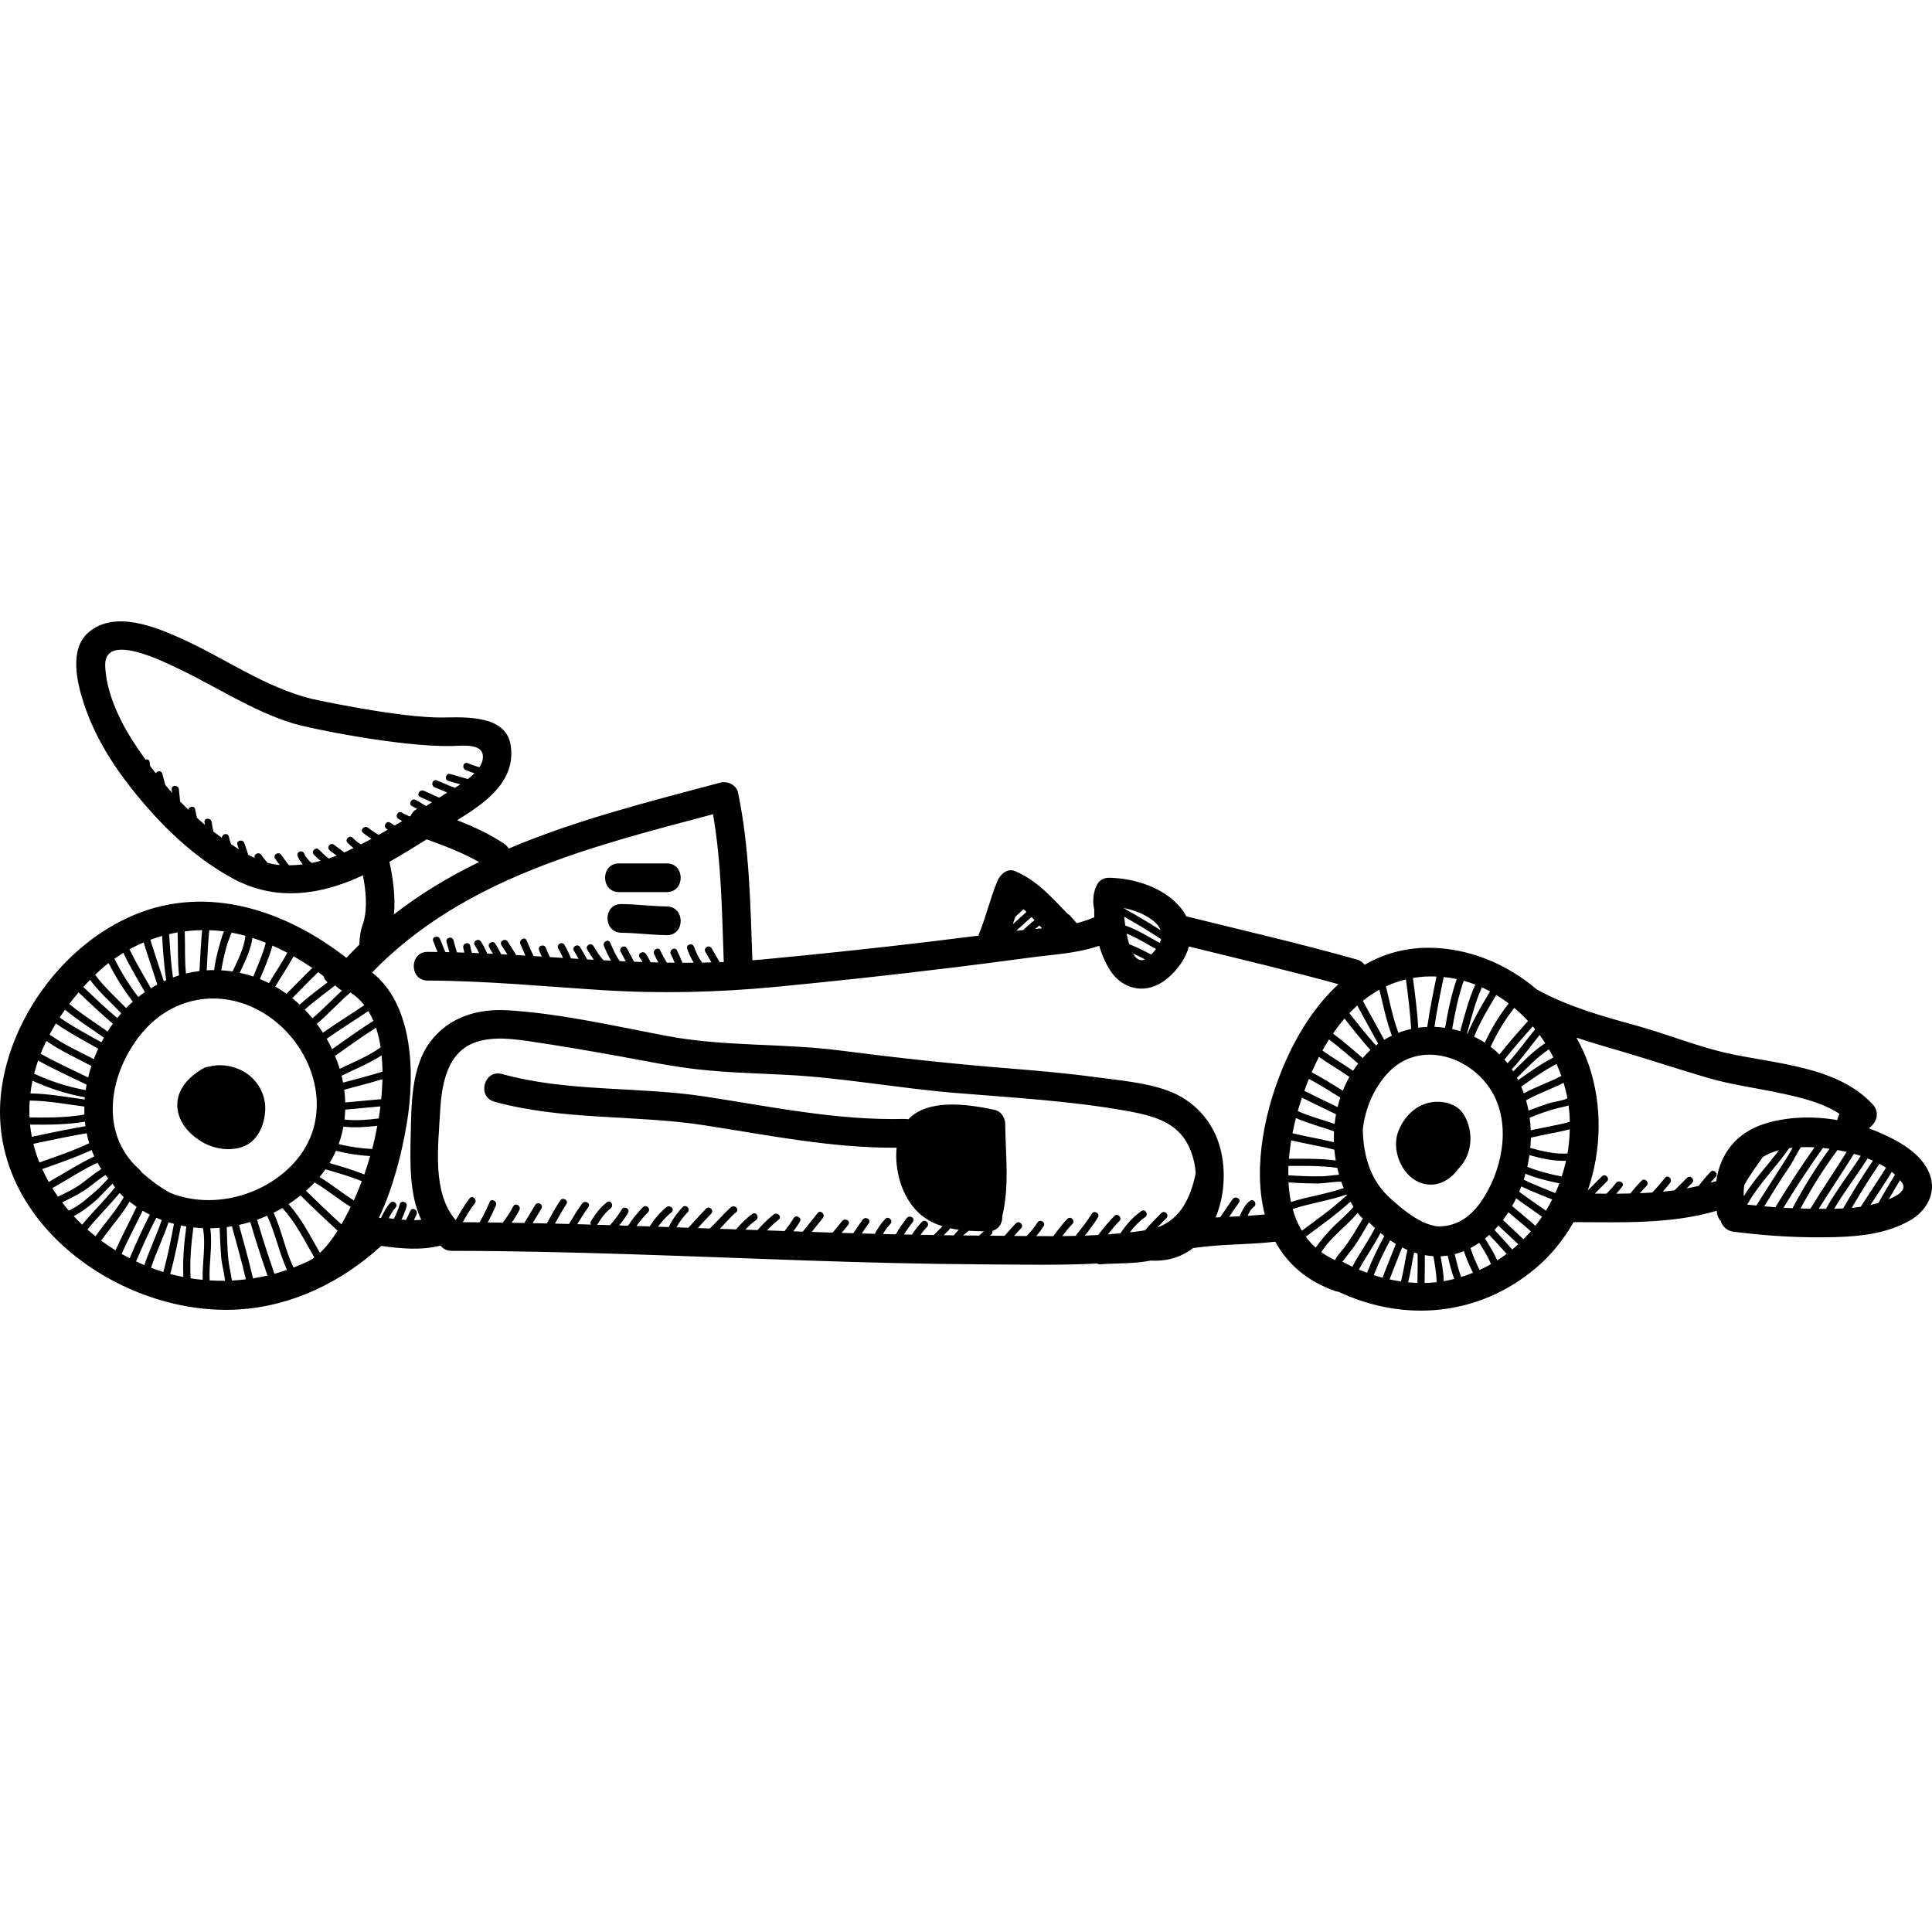<?xml version="1.0" encoding="iso-8859-1"?>
<!-- Generator: Adobe Illustrator 16.0.0, SVG Export Plug-In . SVG Version: 6.00 Build 0)  -->
<!DOCTYPE svg PUBLIC "-//W3C//DTD SVG 1.1//EN" "http://www.w3.org/Graphics/SVG/1.1/DTD/svg11.dtd">
<svg version="1.1" id="Capa_1" xmlns="http://www.w3.org/2000/svg" xmlns:xlink="http://www.w3.org/1999/xlink" x="0px" y="0px"
	 width="538.561px" height="538.561px" viewBox="0 0 538.561 538.561" style="enable-background:new 0 0 538.561 538.561;"
	 xml:space="preserve">
<g>
	<g>
		<path d="M404.585,307.874c-0.292-0.155-0.608-0.291-0.977-0.383c-6.307-1.582-11.591,2.125-13.834,7.914
			c-1.931,4.982,0.779,11.995,5.766,14.13c4.393,1.881,8.479-0.238,11.032-3.772c0.387-0.397,0.745-0.82,1.068-1.263
			c2.846-3.884,2.938-9.191,0.662-13.37C407.418,309.505,406.095,308.424,404.585,307.874z"/>
		<path d="M66.73,298.098c-2.67-1.161-5.745-1.509-8.47-0.761c-0.559,0.042-1.142,0.211-1.734,0.556
			c-3.847,2.239-7.385,5.843-7.096,10.627c0.248,4.103,3.013,7.324,6.332,9.469c3.176,2.051,7.304,2.903,10.982,1.97
			c4.565-1.159,6.661-5.366,7.133-9.692C74.444,305.069,71.489,300.169,66.73,298.098z"/>
		<path d="M538.009,327.556c-2.177-6.163-9.228-9.804-14.85-12.171c-0.723-0.305-1.464-0.587-2.213-0.858
			c0.376-0.291,0.739-0.623,1.094-1.019c1.499-1.669,1.542-3.991,0-5.656c-9.919-10.716-27.308-11.284-40.646-14.295
			c-8.496-1.918-16.746-5.312-25.161-7.644c-9.47-2.624-19.022-5.236-27.67-10.021c-0.06-0.031-0.116-0.046-0.175-0.074
			c-8.333-7.129-18.958-11.545-30.003-11.619c-6.771-0.045-12.749,1.729-17.979,4.747c-0.46-0.65-1.153-1.18-2.132-1.456
			c-15.662-4.438-31.541-8.064-47.333-12c-0.089-0.022-0.17-0.021-0.257-0.038c-0.409-0.816-0.918-1.62-1.559-2.4
			c-4.626-5.643-12.832-8.234-19.916-8.371c-1.857-0.035-3.038,0.979-3.554,2.295c-0.047,0.066-0.102,0.123-0.136,0.206
			c-0.884,2.171-0.932,4.31-0.488,6.408c-0.014,0.707-0.017,1.416,0.017,2.131c-0.174,0.054-0.348,0.096-0.523,0.172
			c-1.372,0.604-2.853,1.066-4.388,1.443c-0.659-0.729-1.318-1.459-1.951-2.211c-0.15-0.179-0.319-0.257-0.49-0.295
			c-4.529-4.656-8.618-9.424-14.755-12.007c-2.181-0.917-4.183,0.991-4.921,2.794c-2.037,4.974-3.261,10.229-5.285,15.207
			c-4.509,0.569-9.021,1.13-13.534,1.67c-15.574,1.864-31.175,3.502-46.79,4.978c-0.894,0.084-1.784,0.142-2.676,0.212
			c-0.576-15.634-0.797-31.365-4.001-46.732c-0.447-2.146-2.916-3.328-4.92-2.793c-19.862,5.305-40.188,10.393-58.996,18.379
			c-0.291-0.485-0.701-0.933-1.255-1.31c-4.022-2.738-8.53-4.785-13.12-6.585c7.744-4.772,16.58-10.872,14.877-21.073
			c-1.379-8.251-12.666-7.663-18.711-7.562c-12.102,0.201-36.463-5.132-36.668-5.183c-13.079-3.234-24.021-11.213-36.152-16.713
			c-7.511-3.406-18.965-8.111-26.199-1.761c-5.422,4.761-3.062,14.195-1.151,19.963c2.871,8.666,7.646,16.444,13.286,23.566
			c7.717,9.745,16.832,18.741,27.781,24.795c10.837,5.991,22.004,5.311,33.259,0.806c1.149-0.46,2.282-0.959,3.406-1.475
			c0.843,4.338,1.263,9.102,0.184,12.944c-0.02,0.07-0.026,0.136-0.042,0.205c-0.811,1.961-1.074,4.032-1.141,6.168
			c-1.223,1.192-2.433,2.411-3.613,3.68c-16.783-13.085-38.505-20.604-59.162-11.962c-19.293,8.072-34.411,28.323-37.021,48.987
			c-4.559,36.104,33.137,63.024,66.141,60.994c14.907-0.919,28.556-7.576,39.524-17.515c0.072-0.064,0.118-0.137,0.185-0.204
			c5.516,0.754,11.07,1.292,16.541-0.062c0.1,0.087,0.184,0.181,0.283,0.267c0.016,0.015,0.033,0.021,0.049,0.033
			c0.643,0.682,1.562,1.138,2.78,1.139c32.991,0.031,65.948,1.566,98.913,2.692c16.48,0.562,32.967,0.988,49.457,1.078
			c10.458,0.057,21.096,0.312,31.63-0.242c0.158,0.146,0.374,0.243,0.666,0.222c4.76-0.348,9.557-0.092,14.201-1.036
			c4.794,0.275,8.751-1.083,11.855-3.507c0.114-0.008,0.223,0.001,0.341-0.017c7.477-1.112,15.064-0.857,22.571-1.737
			c3.267,6.011,8.579,10.896,16.635,13.737c0.339,0.119,0.66,0.184,0.971,0.218c18.31,8.6,39.011,6.797,54.853-6.471
			c4.334-3.63,7.898-8.046,10.671-12.938c13.323,0.028,26.994,0.626,39.909-3.168c0.047,0.3,0.08,0.599,0.137,0.898
			c0.154,0.832,0.503,1.452,0.954,1.914c0.474,1.48,1.665,2.776,3.569,3.021c9.437,1.214,18.909,1.779,28.424,1.507
			c7.18-0.205,14.472-1.029,20.811-4.657C536.959,337.614,539.822,332.694,538.009,327.556z M436.938,306.184
			c-1.554,0.726-3.772,0.904-5.163,1.365c-1.917,0.637-3.817,1.296-5.69,2.035c-0.185-0.963-0.413-1.916-0.68-2.858
			c3.349-1.912,7.041-3.118,10.465-4.886C436.302,303.273,436.665,304.721,436.938,306.184z M435.241,299.921
			c-3.396,1.809-7.089,2.995-10.458,4.853c-0.219-0.622-0.464-1.235-0.721-1.845c3.175-2.286,6.369-4.532,9.832-6.344
			C434.388,297.68,434.841,298.792,435.241,299.921z M433.031,294.781c-3.462,1.793-6.652,4.027-9.819,6.308
			c-0.107-0.215-0.23-0.424-0.345-0.637c2.838-2.804,5.575-5.773,8.919-7.944C432.221,293.255,432.642,294.009,433.031,294.781z
			 M429.182,288.513c0.545,0.743,1.059,1.51,1.558,2.284c-3.332,2.151-6.088,5.066-8.905,7.865
			c-0.133-0.209-0.259-0.425-0.396-0.629C424.248,295.06,426.6,291.691,429.182,288.513z M427.937,286.896
			c-2.584,3.156-4.931,6.516-7.71,9.5c-0.276-0.35-0.562-0.688-0.854-1.021c2.521-3.18,5.182-6.246,7.904-9.258
			C427.497,286.378,427.724,286.631,427.937,286.896z M425.948,284.613c-2.74,3.03-5.41,6.119-7.956,9.312
			c-0.778-0.763-1.602-1.465-2.455-2.119c1.761-3.877,3.949-7.493,6.571-10.849C423.457,282.094,424.744,283.312,425.948,284.613z
			 M420.558,279.714c-2.643,3.39-4.854,7.03-6.661,10.925c-0.959-0.627-1.961-1.169-2.983-1.667
			c1.646-4.078,3.932-7.832,6.177-11.62C418.283,278.078,419.443,278.864,420.558,279.714z M415.361,276.354
			c-2.276,3.854-4.583,7.676-6.271,11.812c-0.048-0.02-0.098-0.033-0.146-0.053c1.188-4.366,2.275-8.746,4.146-12.875
			C413.86,275.585,414.619,275.955,415.361,276.354z M411.255,274.463c-1.871,4.175-2.994,8.582-4.198,12.988
			c-0.744-0.231-1.499-0.419-2.259-0.587c0.782-4.562,1.708-9.074,3.229-13.473C409.122,273.699,410.199,274.053,411.255,274.463z
			 M406.082,272.914c-1.529,4.437-2.457,8.991-3.242,13.595c-0.985-0.144-1.979-0.229-2.974-0.264
			c0.684-4.66,1.616-9.275,2.585-13.889C403.678,272.48,404.892,272.657,406.082,272.914z M397.227,272.23
			c1.084-0.064,2.153-0.057,3.217-0.015c-0.978,4.663-1.9,9.33-2.582,14.042c-0.839,0.034-1.674,0.119-2.506,0.234
			c-0.308-4.644-0.867-9.261-1.496-13.873C394.952,272.433,396.072,272.299,397.227,272.23z M391.913,273.012
			c0.625,4.597,1.172,9.196,1.464,13.823c-1.209,0.265-2.397,0.627-3.564,1.072c-1.567-4.186-2.403-8.612-3.464-12.95
			C388.104,274.14,389.956,273.482,391.913,273.012z M384.518,275.887c1.046,4.309,1.928,8.655,3.477,12.805
			c-0.726,0.346-1.434,0.74-2.131,1.161c-1.954-3.638-4.023-7.213-5.952-10.863C381.362,277.833,382.891,276.784,384.518,275.887z
			 M378.345,280.296c1.899,3.58,3.927,7.091,5.843,10.663c-0.212,0.152-0.415,0.323-0.623,0.482
			c-2.588-2.902-5.013-5.941-7.412-9.004C376.861,281.697,377.586,280.974,378.345,280.296z M382.028,292.72
			c-0.236,0.213-0.479,0.414-0.707,0.641c-0.514,0.506-0.99,1.04-1.462,1.576c-2.698-2.347-5.415-4.669-8.269-6.827
			c1.009-1.454,2.062-2.868,3.204-4.186C377.139,286.916,379.506,289.883,382.028,292.72z M371.852,318.405
			c-3.829-0.946-7.729-1.564-11.562-2.498c0.282-1.439,0.603-2.856,0.954-4.233c3.446,1.497,7.089,2.427,10.625,3.686
			C371.816,316.373,371.821,317.388,371.852,318.405z M371.946,320.477c0.008,0.003,0.015-0.001,0.021,0.002
			c0.088,1.01,0.222,2.015,0.391,3.014c-4.341-0.562-8.698-0.495-13.066-0.48c0.143-1.722,0.359-3.439,0.643-5.137
			C363.918,318.835,367.975,319.455,371.946,320.477z M372.034,313.298c-3.426-1.185-6.956-2.072-10.265-3.567
			c0.068-0.246,0.136-0.499,0.207-0.742c0.293-0.996,0.615-1.999,0.953-3.002c3.153,1.565,6.329,3.089,9.497,4.628
			C372.262,311.502,372.133,312.399,372.034,313.298z M363.718,304.151c-0.048-0.023-0.091-0.021-0.137-0.036
			c0.406-1.124,0.831-2.247,1.286-3.364c2.998,1.6,5.871,3.408,8.754,5.205c-0.291,0.872-0.536,1.759-0.757,2.652
			C369.812,307.128,366.754,305.662,363.718,304.151z M365.646,298.899c0.637-1.452,1.304-2.894,2.035-4.303
			c2.738,1.997,5.719,3.644,8.479,5.603c-0.697,1.239-1.31,2.521-1.839,3.839C371.47,302.256,368.622,300.47,365.646,298.899z
			 M368.641,292.834c0.585-1.046,1.188-2.081,1.83-3.084c2.811,2.121,5.478,4.418,8.13,6.731c-0.502,0.652-0.977,1.323-1.421,2.012
			C374.384,296.535,371.398,294.854,368.641,292.834z M314.771,263.197c-0.284-0.919-0.521-1.923-0.724-2.948
			c2.88,1.131,5.483,2.823,8.204,4.299c-0.398,0.521-0.854,1.037-1.359,1.541C318.903,265.01,316.876,264.026,314.771,263.197z
			 M319.178,267.439c-1.379,0.643-2.474-0.12-3.33-1.632C316.977,266.312,318.083,266.861,319.178,267.439z M313.664,257.998
			c-0.121-0.842-0.216-1.667-0.291-2.452c3.494,1.981,6.949,4.021,10.283,6.26c-0.087,0.35-0.198,0.696-0.357,1.043
			C320.121,261.143,317.098,259.158,313.664,257.998z M321.383,256.592c1.146,0.886,1.818,1.797,2.155,2.72
			c-3.359-2.192-6.839-4.191-10.338-6.164c-0.001-0.011-0.002-0.021-0.002-0.031C316.156,253.681,319.08,254.813,321.383,256.592z
			 M289.752,257.994c0.237,0.264,0.479,0.528,0.713,0.789c-0.64,0.059-1.275,0.115-1.907,0.171
			C288.947,258.625,289.343,258.301,289.752,257.994z M288.394,256.51c-1.114,0.853-2.161,1.782-3.179,2.751
			c-0.658,0.065-1.311,0.136-1.947,0.211c1.44-1.271,2.854-2.576,4.288-3.86C287.84,255.908,288.115,256.21,288.394,256.51z
			 M283.003,255.602c0.751-0.729,1.515-1.446,2.294-2.145c0.28,0.246,0.56,0.494,0.832,0.751c-1.266,1.133-2.516,2.281-3.78,3.412
			C282.567,256.949,282.786,256.276,283.003,255.602z M133.551,240.301c-8.352,4.065-16.326,8.827-23.736,14.588
			c0.453-4.764-0.233-9.991-1.273-14.648c3.523-1.973,6.965-4.109,10.387-6.267C123.906,235.787,128.946,237.676,133.551,240.301z
			 M101.482,234.931c-0.292,0.151-0.587,0.296-0.88,0.444c-0.838-0.506-1.59-1.139-2.294-1.833
			c-0.919-0.906-2.333,0.508-1.414,1.414c0.519,0.513,1.071,1.005,1.657,1.449c-0.811,0.395-1.623,0.783-2.441,1.152
			c-0.047,0.021-0.096,0.039-0.143,0.062c-0.979-0.734-1.959-1.469-2.938-2.203c-0.438-0.328-1.117-0.071-1.368,0.358
			c-0.3,0.512-0.077,1.042,0.358,1.368c0.607,0.455,1.216,0.911,1.824,1.367c-0.742,0.29-1.492,0.555-2.248,0.804
			c-0.031-0.029-0.055-0.063-0.09-0.091c-0.935-0.71-1.761-1.554-2.589-2.382c-0.913-0.913-2.327,0.501-1.414,1.414
			c0.599,0.599,1.211,1.171,1.841,1.727c-0.803,0.216-1.613,0.399-2.426,0.562c-0.891-0.628-1.637-1.495-2.059-2.501
			c-0.21-0.502-0.653-0.856-1.229-0.698c-0.476,0.132-0.909,0.728-0.698,1.229c0.369,0.885,0.873,1.678,1.486,2.378
			c-1.28,0.163-2.57,0.247-3.865,0.259c-0.74-0.944-1.467-1.899-2.139-2.898c-0.717-1.063-2.449-0.063-1.727,1.01
			c0.416,0.619,0.858,1.219,1.305,1.813h-0.002c-1.15-0.088-2.297-0.311-3.434-0.635c-0.605-0.705-1.201-1.418-1.727-2.188
			c-0.688-1.01-2.289-0.148-1.809,0.858c-0.619-0.283-1.229-0.596-1.836-0.919c-0.357-1.085-0.686-2.181-1.076-3.254
			c-0.438-1.202-2.371-0.684-1.93,0.531c0.148,0.407,0.285,0.817,0.422,1.229c-0.746-0.463-1.473-0.94-2.186-1.423
			c-0.248-0.691-0.467-1.393-0.621-2.114c-0.255-1.19-1.965-0.771-1.932,0.338c-0.236-0.171-0.477-0.341-0.707-0.508
			c-0.563-0.405-1.121-0.823-1.674-1.248c-0.188-0.871-0.355-1.746-0.475-2.632c-0.169-1.259-2.171-1.274-2,0
			c0.033,0.249,0.078,0.495,0.117,0.743c-0.758-0.631-1.495-1.291-2.232-1.952c-0.179-0.779-0.334-1.566-0.488-2.354
			c-0.219-1.108-1.725-0.834-1.928,0.098c-0.76-0.735-1.508-1.485-2.243-2.249c-0.163-1.13-0.242-2.273-0.362-3.421
			c-0.134-1.269-2.135-1.282-2,0c0.033,0.327,0.064,0.654,0.094,0.981c-0.641-0.715-1.253-1.453-1.875-2.186
			c-0.295-1.034-0.562-2.077-0.823-3.123c-0.247-0.984-1.479-0.855-1.847-0.149c-0.537-0.687-1.064-1.378-1.586-2.073
			c-0.035-0.359-0.072-0.718-0.121-1.076c-0.089-0.662-0.65-0.825-1.147-0.658c-1.367-1.896-2.677-3.814-3.899-5.758
			c-3.694-5.867-7.119-13.433-7.34-20.446c-0.299-9.524,16.438-1.026,20.24,0.774c10.666,5.053,20.449,11.659,31.723,15.209
			c4.43,1.476,30.354,6.7,44.521,6.435c3.196-0.06,9.597-0.997,8.727,3.82c-0.129,0.714-0.443,1.409-0.884,2.081
			c-1.129-0.289-2.217-0.707-3.3-1.141c-1.198-0.479-1.714,1.456-0.531,1.929c0.804,0.321,1.608,0.633,2.432,0.894
			c-0.56,0.562-1.182,1.104-1.845,1.617c-1.625-0.464-3.252-0.929-4.878-1.394c-1.243-0.354-1.77,1.574-0.531,1.929
			c1.108,0.317,2.218,0.634,3.327,0.951c-0.498,0.331-0.996,0.648-1.48,0.951c-1.752-0.563-3.404-1.393-5.122-2.056
			c-1.205-0.465-1.722,1.471-0.531,1.93c1.175,0.454,2.317,0.982,3.481,1.458c-0.262,0.16-0.514,0.316-0.74,0.463
			c-0.501,0.319-1.006,0.644-1.508,0.965c-1.426-0.637-2.838-1.302-4.27-1.921c-1.172-0.507-2.191,1.216-1.01,1.727
			c1.1,0.477,2.188,0.979,3.278,1.477c-0.554,0.354-1.103,0.707-1.657,1.061c-0.958-0.587-1.896-1.21-2.896-1.725
			c-1.145-0.59-2.156,1.136-1.01,1.727c0.48,0.247,0.945,0.522,1.404,0.805c-0.814,0.362-1.43,1.062-1.793,1.909
			c-0.09,0.057-0.181,0.11-0.271,0.166c-0.737-0.286-1.457-0.618-2.138-1.054c-1.09-0.697-2.092,1.034-1.01,1.727
			c0.35,0.226,0.714,0.417,1.082,0.602c-0.712,0.435-1.434,0.852-2.148,1.279c-0.408-0.271-0.816-0.543-1.223-0.814
			c-1.077-0.719-2.077,1.015-1.01,1.727c0.109,0.073,0.221,0.147,0.331,0.222c-0.839,0.49-1.681,0.973-2.526,1.449
			c-1.01-0.612-2.01-1.24-2.938-1.973c-1.001-0.789-2.427,0.616-1.414,1.414c0.757,0.599,1.549,1.137,2.354,1.657
			c-0.374,0.203-0.745,0.413-1.12,0.611C102.104,234.565,101.778,234.724,101.482,234.931z M102.682,281.842
			c0.53,0.865,1.004,1.775,1.412,2.732c-3.946,2.466-7.698,5.222-11.507,7.896c-0.464-0.985-0.981-1.949-1.526-2.899
			C94.858,286.884,98.829,284.452,102.682,281.842z M95.641,301.785c-0.121-0.643-0.264-1.28-0.419-1.917
			c3.746-1.855,7.653-3.395,11.156-5.674c0.146,1.503,0.226,3.024,0.241,4.545C102.989,299.856,99.313,300.812,95.641,301.785z
			 M106.606,300.829c-0.045,1.908-0.164,3.795-0.346,5.604c-0.058-0.005-0.104-0.024-0.17-0.02
			c-3.283,0.298-6.565,0.603-9.848,0.908c-0.031-1.186-0.133-2.369-0.287-3.55C99.516,302.828,103.081,301.897,106.606,300.829z
			 M94.694,297.93c-0.365-1.216-0.813-2.409-1.299-3.592c3.785-2.654,7.513-5.391,11.424-7.854c0.58,1.738,1.002,3.579,1.287,5.476
			C102.606,294.474,98.578,296.071,94.694,297.93z M97.68,276.647c1.517,0.976,2.797,2.177,3.871,3.556
			c-3.822,2.587-7.75,5.014-11.52,7.671c-0.537-0.84-1.109-1.659-1.707-2.46C91.56,282.626,94.464,279.445,97.68,276.647z
			 M93.466,274.733c0.305,0.26,0.616,0.513,0.918,0.775c0.307,0.265,0.625,0.453,0.947,0.61c-2.769,2.55-5.365,5.301-8.233,7.744
			c-0.683-0.83-1.399-1.636-2.146-2.412c2.666-2.422,5.61-4.509,8.438-6.741C93.415,274.718,93.44,274.724,93.466,274.733z
			 M82.844,323.131c-8.316,10.089-23.5,14.264-35.436,9.362c-2.789-1.508-5.341-3.435-7.918-5.69
			c-0.193-0.328-0.447-0.647-0.783-0.949c-11.305-10.163-8.15-26.874,0.652-37.646c9.81-12.002,25.881-13.021,37.719-3.233
			C88.342,294.286,92.646,311.242,82.844,323.131z M90.132,272.052c0.197,0.678,0.586,1.293,1.185,1.765
			c-2.632,2.049-5.34,4.001-7.807,6.246c-0.262-0.245-0.505-0.509-0.774-0.745c-0.415-0.367-0.838-0.72-1.264-1.062
			c2.418-2.411,4.742-4.924,7.229-7.259C89.181,271.344,89.661,271.697,90.132,272.052z M87.062,269.842
			c-2.454,2.33-4.772,4.806-7.185,7.187c-1.021-0.739-2.067-1.409-3.131-2.024c1.65-2.842,3.541-5.543,5.104-8.438
			C83.637,267.591,85.38,268.687,87.062,269.842z M80.102,265.598c-1.569,2.898-3.466,5.605-5.117,8.455
			c-0.832-0.42-1.676-0.803-2.526-1.149c1.271-3.07,2.64-6.125,3.487-9.327C77.354,264.202,78.743,264.872,80.102,265.598z
			 M74.089,262.792c-0.827,3.238-2.205,6.321-3.49,9.417c-1.244-0.427-2.506-0.755-3.773-1.032c1.451-3.124,3.082-6.384,3.541-9.73
			C71.62,261.847,72.862,262.296,74.089,262.792z M64.544,259.973c1.301,0.241,2.594,0.536,3.873,0.892
			c-0.363,3.413-2.087,6.751-3.582,9.938c-1.045-0.163-2.094-0.26-3.144-0.322c0.374-2.381,0.926-4.719,1.579-7.055
			C63.545,262.448,64.139,261.2,64.544,259.973z M58.326,259.309c0.517,0.018,1.03,0.027,1.55,0.062
			c0.858,0.057,1.713,0.152,2.564,0.266c-0.19,0.45-0.376,0.862-0.447,1.089c-0.457,1.443-0.862,2.901-1.248,4.365
			c-0.463,1.756-0.805,3.534-1.064,5.326c-0.688,0-1.376,0.027-2.062,0.069C57.819,266.757,57.968,263.026,58.326,259.309z
			 M56.342,259.291c-0.359,3.786-0.523,7.585-0.734,11.387c-1.269,0.155-2.527,0.394-3.773,0.694
			c-0.404-3.899-0.18-7.829-0.34-11.744C53.091,259.429,54.708,259.309,56.342,259.291z M49.51,259.917
			c0.156,3.998-0.031,7.996,0.393,11.979c-0.566,0.173-1.126,0.377-1.686,0.579c-0.582-4.001-0.817-8.041-1.067-12.077
			C47.931,260.218,48.718,260.052,49.51,259.917z M45.183,260.899c0.26,4.125,0.526,8.25,1.142,12.338
			c-0.222,0.097-0.439,0.207-0.659,0.309c-1.247-3.857-2.562-7.694-3.749-11.57C42.991,261.578,44.077,261.208,45.183,260.899z
			 M40.049,262.702c1.211,3.933,2.544,7.826,3.804,11.743c-0.605,0.321-1.203,0.672-1.794,1.032
			c-1.937-3.48-4.06-6.858-5.751-10.473c-0.072-0.154-0.166-0.266-0.271-0.348C37.344,263.935,38.68,263.281,40.049,262.702z
			 M34.483,265.551c-0.002,0.149,0.023,0.305,0.098,0.463c1.705,3.644,3.848,7.046,5.798,10.558
			c-0.622,0.43-1.231,0.884-1.833,1.357c-2.56-3.322-4.748-6.918-6.662-10.659C32.735,266.668,33.598,266.089,34.483,265.551z
			 M30.257,268.471c1.941,3.771,4.17,7.391,6.76,10.74c-0.639,0.564-1.259,1.163-1.867,1.783c-2.936-3.042-6.136-5.847-8.619-9.272
			C27.729,270.567,28.968,269.473,30.257,268.471z M25.092,273.141c2.551,3.412,5.757,6.24,8.698,9.315
			c-0.028,0.032-0.059,0.062-0.087,0.094c-0.351,0.403-0.693,0.815-1.029,1.233c-3.264-2.751-6.35-5.704-9.438-8.654
			C23.845,274.458,24.462,273.792,25.092,273.141z M21.915,276.631c3.123,2.985,6.245,5.968,9.557,8.741
			c-0.514,0.707-1,1.434-1.47,2.174c-3.576-2.551-7.325-4.857-10.688-7.691C20.148,278.757,21.014,277.68,21.915,276.631z
			 M18.126,281.458c3.426,2.855,7.217,5.208,10.842,7.797c-0.242,0.426-0.478,0.857-0.706,1.291
			c-3.927-2.231-7.952-4.295-11.629-6.912C17.114,282.9,17.612,282.174,18.126,281.458z M15.576,285.299
			c3.751,2.64,7.819,4.753,11.8,7.036c-0.448,0.955-0.848,1.931-1.224,2.915c-4.169-2.193-8.515-4.091-12.325-6.873
			C14.382,287.339,14.956,286.309,15.576,285.299z M12.913,290.162c3.926,2.775,8.326,4.711,12.557,6.979
			c-0.348,1.061-0.639,2.135-0.898,3.214c-4.43-2.179-8.945-4.176-13.234-6.619C11.817,292.53,12.34,291.336,12.913,290.162z
			 M10.628,295.634c4.387,2.475,9.002,4.495,13.512,6.735c-0.096,0.506-0.174,1.013-0.248,1.52
			c-4.975-0.916-9.787-2.461-14.377-4.591C9.835,298.065,10.204,296.842,10.628,295.634z M9.051,301.27
			c4.672,2.118,9.543,3.695,14.598,4.602c-0.02,0.203-0.02,0.405-0.035,0.608c-5.047-0.656-10.057-1.613-15.129-1.68
			C8.63,303.617,8.805,302.437,9.051,301.27z M8.288,306.797c5.102,0.044,10.148,1.005,15.225,1.669
			c-0.013,0.742-0.008,1.484,0.023,2.225c-5.06,0.886-10.186,0.865-15.311,0.811C8.147,309.921,8.178,308.354,8.288,306.797z
			 M8.378,313.499c5.125,0.045,10.241,0.037,15.305-0.813c0.043,0.415,0.078,0.831,0.137,1.243
			c-5.006,0.876-9.982,1.896-14.949,2.971C8.649,315.759,8.493,314.627,8.378,313.499z M10.741,323.454
			c-0.586-1.539-1.061-3.075-1.441-4.605c4.94-1.066,9.891-2.084,14.867-2.96c0.195,0.94,0.426,1.873,0.709,2.792
			c-4.492,2.116-9.209,3.71-13.892,5.373C10.904,323.852,10.817,323.656,10.741,323.454z M11.771,325.889
			c4.638-1.646,9.303-3.236,13.76-5.312c0.23,0.601,0.478,1.197,0.751,1.784c-4.39,2.062-8.448,4.757-12.688,7.119
			C12.936,328.31,12.329,327.113,11.771,325.889z M14.592,331.205c4.201-2.358,8.223-5.062,12.592-7.084
			c0.329,0.595,0.676,1.185,1.053,1.761c-1.865,1.165-3.539,2.594-5.322,3.919c-2.064,1.535-4.415,2.665-6.755,3.78
			C15.614,332.803,15.092,332.01,14.592,331.205z M17.337,335.187c1.917-0.948,3.828-1.905,5.657-3.025
			c2.271-1.391,4.188-3.214,6.417-4.626c0.25,0.326,0.5,0.651,0.766,0.97c-1.066,1.079-2.04,2.275-3.195,3.273
			c-2.432,2.102-4.867,4.354-7.807,5.691C18.538,336.729,17.929,335.963,17.337,335.187z M20.56,339.005
			c2.039-1.035,3.854-2.438,5.638-3.918c1.756-1.453,3.385-3.501,5.18-5.127c0.226,0.34,0.451,0.682,0.695,1.011
			c-2.858,3.635-6.254,6.825-9.163,10.426C22.098,340.625,21.321,339.823,20.56,339.005z M24.382,342.74
			c2.817-3.55,6.121-6.687,8.973-10.202c0.367,0.405,0.746,0.8,1.148,1.169c-2.199,3.92-5.314,7.229-7.872,10.922
			C25.864,344.018,25.116,343.386,24.382,342.74z M28.218,345.842c2.525-3.691,5.641-6.979,7.871-10.858
			c0.143,0.1,0.281,0.204,0.428,0.298c0.516,0.396,1.039,0.774,1.569,1.139c-1.904,4.067-4.07,8.011-5.894,12.116
			C30.829,347.696,29.505,346.792,28.218,345.842z M33.903,349.552c1.786-4.099,3.941-8.021,5.859-12.061
			c0.658,0.396,1.328,0.757,2.004,1.103c-2.059,3.97-3.871,8.05-5.621,12.164C35.391,350.372,34.641,349.973,33.903,349.552z
			 M37.928,351.637c1.754-4.123,3.574-8.211,5.643-12.184c0.504,0.222,1.011,0.428,1.521,0.624
			c-1.435,4.268-3.416,8.327-4.853,12.59C39.464,352.341,38.692,351.999,37.928,351.637z M42.097,353.402
			c1.428-4.296,3.428-8.377,4.882-12.667c0.5,0.158,1.01,0.279,1.516,0.417c-0.862,4.505-1.75,8.999-2.953,13.423
			C44.385,354.217,43.234,353.833,42.097,353.402z M51.12,355.973c-1.176-0.23-2.352-0.486-3.527-0.796
			c-0.044-0.012-0.088-0.026-0.131-0.039c1.213-4.453,2.105-8.979,2.973-13.515c0.498,0.105,1.002,0.178,1.504,0.262
			C51.308,346.578,50.875,351.25,51.12,355.973z M56.491,356.761c-1.114-0.109-2.23-0.244-3.348-0.423
			c-0.285-4.756,0.123-9.454,0.76-14.178c0.889,0.1,1.781,0.159,2.676,0.195C57.419,347.077,56.356,351.954,56.491,356.761z
			 M58.445,356.921c-0.261-4.848,0.874-9.73,0.164-14.528c0.872-0.011,1.745-0.062,2.616-0.131c0.113,2.699,0.209,5.398,0.426,8.094
			c0.167,2.09,0.852,4.428,1.09,6.668C61.315,357.042,59.883,357.012,58.445,356.921z M64.653,356.964
			c-0.142-1.034-0.367-2.067-0.574-3.123c-0.757-3.84-0.734-7.865-0.867-11.785c0.481-0.062,0.961-0.14,1.441-0.22
			c1.299,4.929,2.748,9.817,3.881,14.787C67.247,356.777,65.955,356.902,64.653,356.964z M70.527,356.36
			c-1.13-5.012-2.591-9.936-3.904-14.898c1.058-0.229,2.106-0.503,3.146-0.815c1.467,5.019,3.084,9.988,4.793,14.931
			C73.227,355.885,71.882,356.148,70.527,356.36z M76.505,355.084c-1.726-4.986-3.358-10.002-4.836-15.068
			c0.946-0.336,1.878-0.718,2.801-1.122c2.279,4.853,3.324,10.266,5.521,15.105C78.838,354.393,77.678,354.765,76.505,355.084z
			 M86.286,351.417c-1.466,0.712-2.959,1.351-4.471,1.929c-2.292-4.843-3.301-10.386-5.543-15.28
			c0.822-0.408,1.627-0.854,2.424-1.316c3.764,4,6.17,9.043,8.928,13.782C87.188,350.848,86.745,351.152,86.286,351.417z
			 M89.186,349.24c-2.707-4.664-5.114-9.575-8.752-13.562c1.154-0.75,2.264-1.576,3.342-2.441c3.386,3.338,6.828,6.617,10.341,9.821
			C92.706,345.3,91.077,347.491,89.186,349.24z M97.227,337.504c-0.611,1.2-1.301,2.496-2.057,3.805
			c-3.345-3.061-6.629-6.187-9.857-9.368c0.831-0.738,1.629-1.521,2.402-2.329c3.475,2.066,6.599,4.675,10.033,6.818
			C97.573,336.787,97.409,337.15,97.227,337.504z M98.626,334.621c-3.266-2.055-6.258-4.516-9.545-6.521
			c0.591-0.699,1.13-1.42,1.645-2.146c3.414,1.016,6.861,1.938,10.143,3.325C100.18,331.084,99.434,332.868,98.626,334.621z
			 M101.55,327.405c-3.143-1.308-6.418-2.224-9.68-3.192c0.678-1.116,1.265-2.261,1.781-3.424c3.12,0.803,6.311,1.28,9.529,1.479
			C102.682,323.994,102.151,325.711,101.55,327.405z M103.743,320.299c-3.154-0.169-6.275-0.614-9.335-1.38
			c0.581-1.592,1.015-3.217,1.321-4.859c3.137,0.345,6.309,0.142,9.46-0.244C104.784,315.99,104.309,318.155,103.743,320.299z
			 M96.031,312.09c0.11-0.919,0.167-1.843,0.198-2.767c3.27-0.306,6.54-0.608,9.811-0.905c-0.145,1.163-0.309,2.286-0.482,3.354
			C102.397,312.189,99.19,312.434,96.031,312.09z M265.889,344.36c-0.941-0.015-1.883-0.018-2.824-0.031
			c0.498-0.498,0.996-0.996,1.494-1.494c0.141-0.141,0.211-0.293,0.252-0.447c0.809,0.178,1.631,0.313,2.459,0.426
			C266.762,343.286,266.298,343.798,265.889,344.36z M272.951,344.437c-1.483-0.015-2.968-0.031-4.452-0.05
			c0.364-0.355,0.75-0.693,1.18-0.987c0.134-0.092,0.234-0.199,0.306-0.315c1.434,0.099,2.858,0.132,4.267,0.149
			C273.795,343.611,273.36,344.011,272.951,344.437z M322.574,342.181c0.842-0.888,1.703-1.758,2.568-2.623
			c0.913-0.912-0.502-2.326-1.414-1.413c-1.563,1.562-3.112,3.144-4.551,4.822c-1.405,0.213-2.816,0.403-4.234,0.564
			c1.213-1.608,2.575-3.068,4.267-4.228c1.058-0.724,0.059-2.457-1.01-1.727c-2.425,1.66-4.258,3.82-5.898,6.225
			c-1.161,0.107-2.324,0.207-3.49,0.289c1.021-1.286,2.078-2.545,3.232-3.715c0.907-0.918-0.507-2.333-1.414-1.414
			c-1.632,1.651-3.092,3.456-4.49,5.305c-1.244,0.067-2.489,0.131-3.737,0.175c1.299-1.64,2.566-3.302,3.658-5.086
			c0.675-1.104-1.056-2.107-1.728-1.011c-1.284,2.1-2.812,4.021-4.347,5.938c-0.06,0.074-0.104,0.152-0.14,0.229
			c-1.246,0.029-2.493,0.054-3.74,0.065c0.89-1.175,1.804-2.332,2.838-3.385c0.904-0.92-0.51-2.335-1.414-1.414
			c-1.421,1.445-2.627,3.087-3.841,4.705c-0.027,0.037-0.045,0.072-0.066,0.108c-1.594,0.005-3.187,0.003-4.777-0.008
			c0.753-0.873,1.458-1.785,2.068-2.776c0.681-1.102-1.051-2.104-1.727-1.01c-0.854,1.385-1.907,2.6-3.021,3.766
			c-1.163-0.013-2.328-0.023-3.487-0.037c0.633-0.715,1.269-1.426,1.938-2.106c0.906-0.919-0.507-2.333-1.414-1.414
			c-1.104,1.12-2.121,2.322-3.174,3.491c-1.376-0.016-2.75-0.03-4.119-0.039c0.107-0.08,0.207-0.169,0.317-0.244
			c0.417-0.284,0.511-0.725,0.411-1.11c1.933-0.498,2.85-2.323,2.75-4.099c0.002-0.01,0.008-0.018,0.01-0.026
			c2.026-8.479,0.896-17.122,0.809-25.73c-0.018-1.708-1.196-3.479-2.936-3.856c-8.292-1.807-18.769-2.978-24.06,2.619
			c-0.311-0.064-0.642-0.104-1.004-0.096c-18.688,0.468-37.108-3.38-55.489-6.215c-18.802-2.899-38.361-1.203-56.78-6.311
			c-4.98-1.381-7.092,6.339-2.127,7.716c19.009,5.27,39.123,3.586,58.508,6.574c17.76,2.74,35.582,6.387,53.621,6.261
			c-0.037,0.37-0.071,0.743-0.09,1.135c-0.303,6.308,2.064,13.719,7.088,17.75c1.749,1.404,3.715,2.353,5.793,3.005l-2.445,2.446
			c-1.229-0.022-2.457-0.04-3.686-0.064c0.557-0.771,1.145-1.514,1.818-2.2c0.904-0.921-0.51-2.336-1.414-1.413
			c-1.066,1.088-1.955,2.31-2.805,3.567c-0.736-0.016-1.475-0.025-2.211-0.043c0.759-1.227,1.626-2.386,2.492-3.541
			c0.775-1.033-0.963-2.028-1.727-1.01c-1.088,1.451-2.17,2.91-3.043,4.502c-1.199-0.028-2.397-0.046-3.596-0.077
			c0.596-1.004,1.261-1.968,2.069-2.804c0.896-0.927-0.517-2.343-1.414-1.414c-1.181,1.22-2.11,2.665-2.922,4.158
			c-1.206-0.032-2.412-0.062-3.618-0.097c0.643-0.96,1.283-1.922,1.971-2.851c0.768-1.039-0.969-2.034-1.727-1.01
			c-0.913,1.232-1.742,2.523-2.606,3.792c-1.088-0.032-2.176-0.062-3.264-0.095c0.636-0.749,1.271-1.497,1.865-2.278
			c0.781-1.027-0.957-2.022-1.727-1.011c-0.84,1.104-1.761,2.145-2.647,3.211c-1.943-0.062-3.887-0.119-5.83-0.185
			c1.029-1.287,2.059-2.574,3.089-3.861c0.798-0.995-0.608-2.421-1.414-1.413c-1.385,1.73-2.771,3.463-4.155,5.193
			c-0.878-0.03-1.756-0.061-2.635-0.09c0.635-0.866,1.25-1.747,1.811-2.664c0.675-1.104-1.055-2.106-1.727-1.01
			c-0.764,1.249-1.619,2.432-2.506,3.591c-1.646-0.056-3.294-0.111-4.941-0.168c1.031-1.073,2.119-2.087,3.287-3.03
			c1.003-0.811-0.422-2.217-1.414-1.414c-1.637,1.321-3.127,2.774-4.498,4.355c-1.133-0.039-2.266-0.077-3.398-0.116
			c0.91-0.978,1.867-1.905,2.968-2.669c1.052-0.729,0.053-2.464-1.01-1.727c-1.739,1.207-3.147,2.748-4.544,4.308
			c-1.51-0.052-3.018-0.103-4.527-0.154c1.499-1.562,2.901-3.218,4.553-4.629c0.981-0.839-0.439-2.247-1.414-1.414
			c-2.133,1.822-3.861,4.046-5.913,5.948c-1.119-0.038-2.237-0.076-3.356-0.114c1.23-1.347,2.44-2.713,3.725-4.011
			c0.907-0.917-0.507-2.332-1.414-1.414c-1.709,1.729-3.29,3.574-4.963,5.335c-1.1-0.037-2.197-0.075-3.297-0.112
			c0.834-1.543,1.911-2.974,3.124-4.218c0.9-0.924-0.513-2.339-1.414-1.414c-1.587,1.627-2.882,3.516-3.866,5.56
			c-0.998-0.032-1.996-0.068-2.994-0.102c1.078-1.503,2.324-2.858,3.771-4.044c0.998-0.816-0.425-2.224-1.414-1.414
			c-1.863,1.525-3.404,3.362-4.703,5.38c-1.22-0.039-2.439-0.084-3.659-0.122c0.97-1.364,2.046-2.646,3.227-3.844
			c0.906-0.919-0.507-2.333-1.414-1.414c-1.561,1.581-2.955,3.318-4.167,5.181c-0.822-0.025-1.645-0.058-2.467-0.081
			c0.897-1.105,1.73-2.263,2.474-3.479c0.675-1.104-1.056-2.107-1.727-1.01c-0.963,1.576-2.071,3.041-3.301,4.409
			c-1.194-0.034-2.39-0.075-3.585-0.108c0.005-0.007,0.012-0.01,0.016-0.017c1.021-1.687,2.158-3.338,3.735-4.555
			c1.006-0.774,0.012-2.515-1.01-1.727c-1.866,1.439-3.237,3.266-4.452,5.271c-0.221,0.363-0.168,0.707,0.008,0.979
			c-1.281-0.035-2.562-0.078-3.843-0.11c0.979-1.626,1.978-3.24,3.105-4.77c0.768-1.039-0.97-2.035-1.727-1.01
			c-1.349,1.824-2.511,3.774-3.677,5.719c-1.309-0.032-2.616-0.075-3.925-0.104c1.017-1.835,2.036-3.668,3.188-5.423
			c0.71-1.082-1.023-2.083-1.727-1.01c-1.354,2.062-2.528,4.229-3.725,6.384c-1.315-0.026-2.631-0.06-3.945-0.084l2.438-4.062
			c0.665-1.109-1.064-2.114-1.727-1.011l-3.019,5.03c-1.188-0.021-2.378-0.047-3.567-0.063c0.801-1.135,1.541-2.302,2.172-3.548
			c0.582-1.146-1.144-2.159-1.727-1.01c-0.811,1.6-1.795,3.068-2.865,4.503c-0.006,0.007-0.008,0.015-0.013,0.021
			c-1.403-0.02-2.808-0.045-4.211-0.06c0.823-1.522,1.575-3.085,2.266-4.683c0.507-1.171-1.216-2.19-1.727-1.01
			c-0.842,1.944-1.761,3.842-2.81,5.672c-1.564-0.012-3.13-0.035-4.695-0.041c1.035-1.799,2.037-3.617,3.344-5.238
			c0.802-0.994-0.604-2.418-1.414-1.414c-1.525,1.893-2.672,4.005-3.898,6.081c-6.635-7.692-4.864-20.593-4.359-30.029
			c0.408-7.653,1.859-16.966,10.161-19.653c4.974-1.61,10.616-0.786,15.653-0.041c8.093,1.197,16.156,2.594,24.206,4.043
			c7.2,1.296,14.348,2.806,21.622,3.627c8.193,0.926,16.461,1.124,24.689,1.54c15.862,0.804,31.507,3.749,47.34,5.058
			c15.986,1.322,32.022,2.186,47.837,5.021c9.546,1.711,16.451,4.12,18.714,14.346c0.215,0.971,0.354,1.993,0.42,3.04
			C331.92,333.66,329.24,339.807,322.574,342.181z M352.554,338.524c-1.581,0.168-3.167,0.288-4.755,0.388
			c0.422-0.928,0.882-1.894,1.702-2.471c1.046-0.736,0.048-2.472-1.01-1.728c-1.438,1.013-2.059,2.515-2.813,4.042
			c-0.049,0.096-0.059,0.188-0.075,0.28c-0.979,0.052-1.958,0.1-2.938,0.146c0.896-1.309,1.749-2.646,2.692-3.921
			c0.769-1.039-0.969-2.033-1.728-1.01c-1.222,1.65-2.296,3.403-3.501,5.063c-0.422,0.022-0.844,0.042-1.266,0.066
			c2.472-5.896,2.92-13.032,1.323-19.209c-1.964-7.593-7.382-13.513-14.706-16.17c-6.309-2.289-13.682-2.868-20.295-3.762
			c-7.862-1.062-15.767-1.757-23.673-2.389c-15.87-1.267-31.531-2.975-47.312-5.01c-16.03-2.066-32.338-1.038-48.26-4.051
			c-14.527-2.748-29.428-6.216-44.207-7.151c-8.507-0.538-16.537,1.805-21.777,8.753c-5.371,7.122-5.276,17.649-5.473,26.096
			c-0.182,7.896-0.367,16.47,2.936,23.554c-0.675,0.057-1.354,0.076-2.033,0.08c0.246-0.526,0.478-1.061,0.734-1.587
			c0.562-1.154-1.163-2.169-1.727-1.01c-0.414,0.85-0.766,1.715-1.209,2.541c-0.428-0.024-0.854-0.055-1.279-0.091
			c0.576-1.205,1.104-2.433,1.45-3.728c0.333-1.247-1.596-1.776-1.929-0.531c-0.379,1.418-0.99,2.737-1.637,4.047
			c-0.469-0.057-0.938-0.108-1.402-0.172c0.502-1.044,1.053-2.067,1.846-2.901c0.887-0.936-0.525-2.352-1.414-1.414
			c-1.15,1.211-1.867,2.708-2.58,4.198c-0.211,0.021-0.424,0.033-0.627,0.078c4.08-8.706,6.475-18.479,7.789-26.399
			c2.295-13.835,1.866-32.971-9.682-42.069c25.403-26.195,60.79-35.035,95.038-44.104c2.362,13.573,2.495,27.442,2.997,41.196
			c-0.376,0.018-0.751,0.02-1.127,0.032c-0.775-1.283-1.531-2.577-2.275-3.88c-0.641-1.119-2.368-0.111-1.727,1.01
			c0.561,0.981,1.123,1.962,1.697,2.936c-0.869,0.022-1.739,0.061-2.607,0.073c-0.964-1.344-1.695-2.839-2.231-4.399
			c-0.417-1.212-2.349-0.691-1.929,0.53c0.473,1.373,1.076,2.662,1.812,3.885c-1.042,0.008-2.085,0.023-3.126,0.021
			c-0.49-1.149-0.966-2.308-1.516-3.433c-0.566-1.158-2.291-0.145-1.727,1.01c0.386,0.789,0.732,1.596,1.074,2.404
			c-0.732-0.008-1.466-0.014-2.199-0.024c-0.664-1.093-1.286-2.211-1.807-3.39c-0.52-1.178-2.242-0.158-1.727,1.01
			c0.354,0.802,0.762,1.57,1.189,2.327c-0.725-0.018-1.451-0.027-2.176-0.048c-0.391-0.815-0.797-1.621-1.324-2.357
			c-0.742-1.039-2.479-0.042-1.727,1.01c0.291,0.406,0.541,0.836,0.775,1.274c-0.775-0.027-1.553-0.045-2.329-0.075
			c-0.669-1.252-1.302-2.523-1.998-3.762c-0.632-1.123-2.36-0.115-1.727,1.01c0.491,0.873,0.948,1.766,1.409,2.654
			c-0.564-0.025-1.13-0.048-1.695-0.074c-1.092-1.593-1.885-3.369-2.646-5.143c-0.507-1.183-2.229-0.162-1.727,1.01
			c0.595,1.386,1.224,2.729,1.964,4.013c-0.695-0.035-1.391-0.067-2.086-0.104c-1.121-1.194-1.969-2.585-2.809-3.985
			c-0.663-1.104-2.393-0.099-1.727,1.01c0.578,0.964,1.174,1.918,1.834,2.823c-0.625-0.035-1.25-0.068-1.875-0.105
			c-0.631-1.15-1.283-2.289-1.959-3.417c-0.663-1.104-2.393-0.099-1.727,1.011c0.45,0.752,0.895,1.506,1.329,2.266
			c-0.712-0.043-1.423-0.084-2.135-0.128c-0.534-1.29-1.106-2.56-1.815-3.769c-0.652-1.11-2.381-0.104-1.727,1.01
			c0.497,0.849,0.922,1.727,1.316,2.62c-1.21-0.075-2.42-0.15-3.631-0.227c-0.458-0.8-0.831-1.65-1.137-2.544
			c-0.416-1.213-2.349-0.69-1.93,0.531c0.221,0.645,0.482,1.264,0.767,1.87c-0.751-0.047-1.502-0.095-2.253-0.142
			c-0.718-1.424-1.336-2.898-1.965-4.362c-0.506-1.183-2.229-0.162-1.727,1.01c0.461,1.075,0.92,2.154,1.412,3.217
			c-0.864-0.052-1.729-0.104-2.594-0.152c-0.77-1.268-1.551-2.526-2.371-3.764c-0.709-1.067-2.441-0.067-1.727,1.01
			c0.573,0.864,1.129,1.739,1.674,2.619c-0.586-0.03-1.171-0.064-1.757-0.096c-0.487-0.992-1.032-1.956-1.605-2.912
			c-0.661-1.104-2.392-0.1-1.727,1.01c0.354,0.593,0.699,1.188,1.03,1.788c-0.531-0.025-1.061-0.055-1.592-0.079
			c-0.522-1.143-1.062-2.275-1.749-3.34c-0.697-1.078-2.429-0.077-1.727,1.01c0.464,0.72,0.854,1.474,1.224,2.235
			c-0.675-0.028-1.35-0.06-2.025-0.085c-0.188-0.652-0.355-1.312-0.477-1.989c-0.227-1.269-2.153-0.729-1.928,0.531
			c0.084,0.469,0.188,0.931,0.305,1.388c-0.686-0.021-1.372-0.05-2.059-0.068c-0.354-1.126-0.654-2.271-0.976-3.402
			c-0.351-1.238-2.281-0.712-1.929,0.531c0.267,0.939,0.529,1.882,0.811,2.816c-0.371-0.008-0.742-0.021-1.113-0.027
			c-0.566-1.18-1.013-2.41-1.495-3.631c-0.469-1.186-2.403-0.67-1.929,0.53c0.406,1.026,0.793,2.062,1.229,3.073
			c-0.925-0.012-1.848-0.03-2.773-0.034c-5.159-0.021-5.157,7.979,0,8c16.208,0.064,32.339,1.619,48.5,2.652
			c16.328,1.045,32.334,0.655,48.61-0.898c16.254-1.553,32.485-3.333,48.692-5.309c7.43-0.906,14.853-1.865,22.269-2.87
			c6.377-0.863,13.031-1.139,19.124-3.277c0.683,2.277,1.6,4.461,2.778,6.428c3.662,6.102,10.582,7.307,16.078,2.811
			c2.953-2.415,5.229-5.618,6.163-9.033c13.908,3.438,27.868,6.694,41.677,10.513c-6.277,5.77-11.137,13.409-14.686,21.367
			C352.796,308.338,349.08,324.99,352.554,338.524z M359.168,325.012c4.474-0.014,8.935-0.094,13.378,0.501
			c0.079,0.012,0.14-0.01,0.208-0.015c0.151,0.664,0.321,1.322,0.511,1.976c-1.646,0.098-3.314,0.409-4.937,0.436
			c-3.07,0.047-6.142-0.088-9.206-0.282C359.115,326.759,359.129,325.886,359.168,325.012z M359.868,335.072
			c-0.364-1.769-0.586-3.596-0.685-5.455c2.59,0.155,5.18,0.27,7.775,0.296c2.069,0.021,4.66-0.53,6.923-0.507
			c0.212,0.597,0.441,1.185,0.686,1.769C369.782,332.869,364.696,333.5,359.868,335.072z M360.343,337.017
			c4.942-1.631,10.133-2.313,15.043-4.041c0.037,0.077,0.068,0.156,0.106,0.233c-0.1,0.045-0.199,0.093-0.292,0.179
			c-3.838,3.564-8.113,6.576-12.312,9.69C361.765,341.21,360.937,339.168,360.343,337.017z M363.997,344.732
			c4.237-3.141,8.548-6.186,12.435-9.766c0.275,0.479,0.561,0.953,0.86,1.418c-1.835,2.287-4.325,4.143-6.301,6.29
			c-1.428,1.553-3.012,3.279-4.213,5.122C365.726,346.859,364.807,345.83,363.997,344.732z M372.124,351.27
			c-1.395-0.643-2.646-1.389-3.784-2.218c2.628-4.263,6.972-7.174,10.141-10.971c0.188,0.255,0.374,0.511,0.571,0.76
			c0.277,0.352,0.575,0.613,0.883,0.824c-0.016,0.021-0.035,0.029-0.049,0.052c-1.728,2.78-3.273,5.646-5.287,8.232
			C373.823,348.946,372.74,350.051,372.124,351.27z M374.563,351.893c-0.128-0.066-0.254-0.116-0.381-0.17
			c0.224-0.278,0.469-0.541,0.638-0.771c0.783-1.07,1.604-2.111,2.41-3.166c1.671-2.188,2.93-4.721,4.381-7.059
			c0,0,0-0.001,0.001-0.002c0.035,0.039,0.066,0.078,0.104,0.116c0.507,0.506,1.026,0.998,1.554,1.482
			c-1.852,3.73-4.369,7.076-6.281,10.771C376.17,352.712,375.358,352.316,374.563,351.893z M378.813,353.91
			c1.84-3.501,4.205-6.697,6.005-10.222c0.354,0.296,0.714,0.584,1.077,0.865c-1.824,3.314-3.439,6.728-4.822,10.245
			C380.313,354.517,379.559,354.224,378.813,353.91z M382.954,355.454c1.312-3.334,2.845-6.562,4.567-9.706
			c0.52,0.358,1.048,0.699,1.584,1.023c-1.23,3.137-2.525,6.249-3.709,9.402C384.577,355.955,383.762,355.716,382.954,355.454z
			 M390.514,357.211c-1.062-0.156-2.117-0.34-3.165-0.572c1.122-2.98,2.339-5.927,3.508-8.891c0.48,0.245,0.971,0.471,1.465,0.685
			C391.649,351.344,391.297,354.324,390.514,357.211z M395.113,357.625c-0.866-0.029-1.732-0.083-2.596-0.168
			c0.716-2.738,1.068-5.552,1.69-8.311c0.312,0.104,0.635,0.18,0.951,0.27C395.242,352.153,395.141,354.887,395.113,357.625z
			 M397.113,357.641c0.025-2.588,0.118-5.174,0.062-7.76c0.787,0.143,1.587,0.243,2.4,0.296c0.409,2.405,0.867,4.807,0.89,7.248
			C399.351,357.549,398.231,357.622,397.113,357.641z M400.442,341.846c-1.146-0.224-2.277-0.54-3.393-1.028
			c-3.462-1.521-6.451-4.074-9.254-6.555c-5.808-5.139-7.732-11.931-7.907-19.436c0.66-5.872,3.106-11.575,7.089-15.812
			c8.886-9.453,23.648-4.437,29.279,5.951c5.037,9.293,2.322,21.736-3.401,30.021C409.343,340.071,404.942,342.082,400.442,341.846z
			 M404.078,356.832c-0.537,0.119-1.076,0.223-1.615,0.314c-0.054-2.347-0.49-4.645-0.885-6.952
			c0.192-0.009,0.382-0.009,0.575-0.021c0.467-0.033,0.928-0.089,1.386-0.155c0.53,2.188,1.049,4.379,1.832,6.494
			C404.942,356.621,404.515,356.734,404.078,356.832z M407.296,355.969c-0.765-2.069-1.276-4.211-1.796-6.351
			c0.88-0.226,1.731-0.529,2.569-0.867c0.669,2.082,1.571,4.074,2.535,6.046C409.525,355.23,408.424,355.625,407.296,355.969z
			 M412.441,354.012c-0.974-1.988-1.879-3.996-2.535-6.104c0.841-0.436,1.654-0.922,2.44-1.454c1.2,1.924,2.448,3.832,3.272,5.934
			C414.59,352.971,413.53,353.514,412.441,354.012z M417.354,351.349c-0.896-2.143-2.176-4.103-3.399-6.088
			c0.412-0.328,0.812-0.671,1.205-1.021c1.595,1.776,3.278,3.48,4.825,5.3C419.132,350.173,418.257,350.781,417.354,351.349z
			 M421.536,348.312c-1.587-1.87-3.3-3.632-4.938-5.461c0.377-0.39,0.742-0.789,1.099-1.197c1.834,1.737,3.679,3.465,5.532,5.183
			C422.677,347.34,422.116,347.837,421.536,348.312z M424.671,345.449c-1.915-1.775-3.82-3.561-5.716-5.356
			c0.53-0.701,1.035-1.425,1.516-2.165c2.09,1.763,4.212,3.484,6.254,5.302C426.062,343.989,425.384,344.735,424.671,345.449z
			 M428.004,341.695c-2.125-1.881-4.332-3.666-6.495-5.503c0.401-0.699,0.78-1.412,1.139-2.138c2.363,1.755,4.806,3.399,7.204,5.105
			C429.262,340.025,428.652,340.875,428.004,341.695z M430.935,337.491c-2.482-1.761-5.016-3.45-7.443-5.284
			c0.21-0.488,0.401-0.984,0.592-1.481c2.8,1.379,5.734,2.438,8.61,3.641C432.147,335.43,431.562,336.473,430.935,337.491z
			 M433.554,332.577c-2.944-1.226-5.948-2.305-8.801-3.741c0.179-0.542,0.341-1.089,0.495-1.638c3.05,1.255,6.223,2.002,9.431,2.677
			C434.331,330.789,433.958,331.691,433.554,332.577z M435.339,327.973c-3.263-0.685-6.489-1.438-9.592-2.717
			c0.246-1.073,0.447-2.157,0.604-3.246c3.346,0.904,6.723,1.713,10.194,1.562C436.216,325.064,435.813,326.534,435.339,327.973z
			 M436.949,321.548c-3.544,0.229-6.957-0.62-10.363-1.545c0.088-0.952,0.137-1.906,0.153-2.86
			c3.592-0.891,7.268-1.403,10.849-2.354C437.537,317.076,437.335,319.336,436.949,321.548z M426.714,315.09
			c-0.042-1.178-0.151-2.35-0.307-3.514c2.622-1.102,5.354-2.068,8.087-2.736c0.862-0.211,1.844-0.388,2.76-0.691
			c0.092,0.673,0.167,1.348,0.223,2.022c0.067,0.854,0.103,1.702,0.123,2.55C434.016,313.72,430.325,314.231,426.714,315.09z
			 M478.414,329.305c-0.299,0.025-0.607,0.083-0.933,0.186c-0.231,0.072-0.465,0.136-0.697,0.205c0.47-0.546,0.95-1.085,1.455-1.599
			c0.905-0.919-0.508-2.334-1.414-1.414c-1.195,1.215-2.276,2.539-3.317,3.891c-1.115,0.264-2.235,0.499-3.36,0.704
			c0.515-0.516,1.029-1.028,1.543-1.543c0.912-0.913-0.502-2.327-1.414-1.414l-3.487,3.486c-1.088,0.146-2.179,0.273-3.271,0.38
			c0.694-0.802,1.369-1.621,2.034-2.452c0.798-0.996-0.608-2.421-1.414-1.414c-1.138,1.419-2.289,2.82-3.564,4.107
			c-1.152,0.077-2.306,0.145-3.462,0.188c0.611-0.704,1.234-1.398,1.891-2.063c0.906-0.918-0.507-2.333-1.414-1.414
			c-1.113,1.129-2.146,2.332-3.151,3.558c-1.297,0.027-2.596,0.046-3.895,0.051c0.574-0.642,1.133-1.296,1.657-1.986
			c0.781-1.027-0.957-2.021-1.727-1.01c-0.809,1.062-1.715,2.04-2.646,2.994c-1.093-0.005-2.186-0.013-3.275-0.022
			c1.133-1.132,2.266-2.265,3.396-3.396c0.912-0.913-0.502-2.327-1.414-1.414l-3.928,3.928c3.881-11.277,4.1-23.909,0.25-35.047
			c-0.907-2.623-2.062-5.15-3.418-7.562c3.26,1.111,6.562,2.108,9.878,3.06c8.976,2.573,17.822,5.551,26.766,8.174
			c6.742,1.979,13.812,2.851,20.669,4.348c5.385,1.175,11.33,2.569,16.039,5.687c-0.328,0.53-0.523,1.122-0.604,1.725
			c-6.767-1.15-13.86-0.966-20.154,0.987C483.753,315.777,479.432,321.915,478.414,329.305z M486.243,330.321
			c1.505-2.749,3.383-5.252,5.172-7.815c1.328-0.814,2.841-1.434,4.485-1.87c-3.23,4.31-6.979,8.231-9.812,12.806
			C486.034,332.316,486.097,331.284,486.243,330.321z M487.039,335.79c3.206-5.724,7.98-10.354,11.726-15.729
			c0.309-0.044,0.631-0.061,0.943-0.095c-0.539,0.925-1.024,1.833-1.477,2.545c-2.865,4.522-5.782,9.014-8.646,13.542
			C488.737,335.965,487.888,335.884,487.039,335.79z M491.795,336.268c2.271-3.658,4.481-7.354,6.951-10.887
			c0.981-1.402,2.019-3.765,3.281-5.593c1.251-0.05,2.522-0.028,3.797,0.038c-3.859,5.422-7.452,11.02-10.926,16.696
			C493.863,336.448,492.829,336.363,491.795,336.268z M497.157,336.668c3.486-5.671,7.097-11.26,10.986-16.665
			c0.624,0.063,1.244,0.144,1.859,0.229c-3.849,5.268-7.268,10.802-10.321,16.562C498.84,336.754,497.998,336.718,497.157,336.668z
			 M504.396,336.927c-0.828-0.007-1.656-0.032-2.484-0.057c3.058-5.664,6.465-11.109,10.302-16.289
			c0.872,0.159,1.72,0.343,2.549,0.537c-3.291,5.32-6.846,10.473-10.105,15.812C504.57,336.929,504.482,336.928,504.396,336.927z
			 M506.989,336.953c3.192-5.151,6.63-10.148,9.802-15.312c0.577,0.162,1.143,0.33,1.682,0.508c0.072,0.023,0.147,0.051,0.223,0.074
			c-3.179,4.953-6.824,9.6-9.701,14.743C508.322,336.964,507.654,336.958,506.989,336.953z M511.302,336.948
			c2.841-4.849,6.31-9.287,9.321-14.026c0.489,0.192,0.98,0.398,1.47,0.617c-2.931,4.341-5.698,8.783-8.307,13.328
			C512.958,336.906,512.129,336.933,511.302,336.948z M516.193,336.704c2.434-4.179,5.001-8.271,7.709-12.276
			c0.627,0.333,1.241,0.69,1.833,1.073c-2.242,3.698-4.714,7.255-7.043,10.901C517.864,336.524,517.032,336.628,516.193,336.704z
			 M523.17,335.447c-0.587,0.174-1.181,0.326-1.778,0.463c2.002-3.072,4.065-6.104,5.974-9.234c0.306,0.245,0.599,0.501,0.883,0.765
			c-1.565,2.603-3.128,5.207-4.597,7.864C523.465,335.36,523.297,335.41,523.17,335.447z M526.482,334.321
			c1.038-1.8,2.11-3.58,3.184-5.36c0.221,0.277,0.428,0.563,0.619,0.858C531.548,331.756,528.95,333.318,526.482,334.321z"/>
		<path d="M172.546,248.68h13.333c5.159,0,5.159-8,0-8h-13.333C167.385,240.68,167.385,248.68,172.546,248.68z"/>
		<path d="M185.879,252.68c-4.231-0.048-8.435-0.618-12.667-0.667c-5.16-0.058-5.154,7.942,0,8
			c4.232,0.049,8.436,0.619,12.667,0.667C191.04,260.739,191.034,252.739,185.879,252.68z"/>
	</g>
</g>
<g>
</g>
<g>
</g>
<g>
</g>
<g>
</g>
<g>
</g>
<g>
</g>
<g>
</g>
<g>
</g>
<g>
</g>
<g>
</g>
<g>
</g>
<g>
</g>
<g>
</g>
<g>
</g>
<g>
</g>
</svg>
